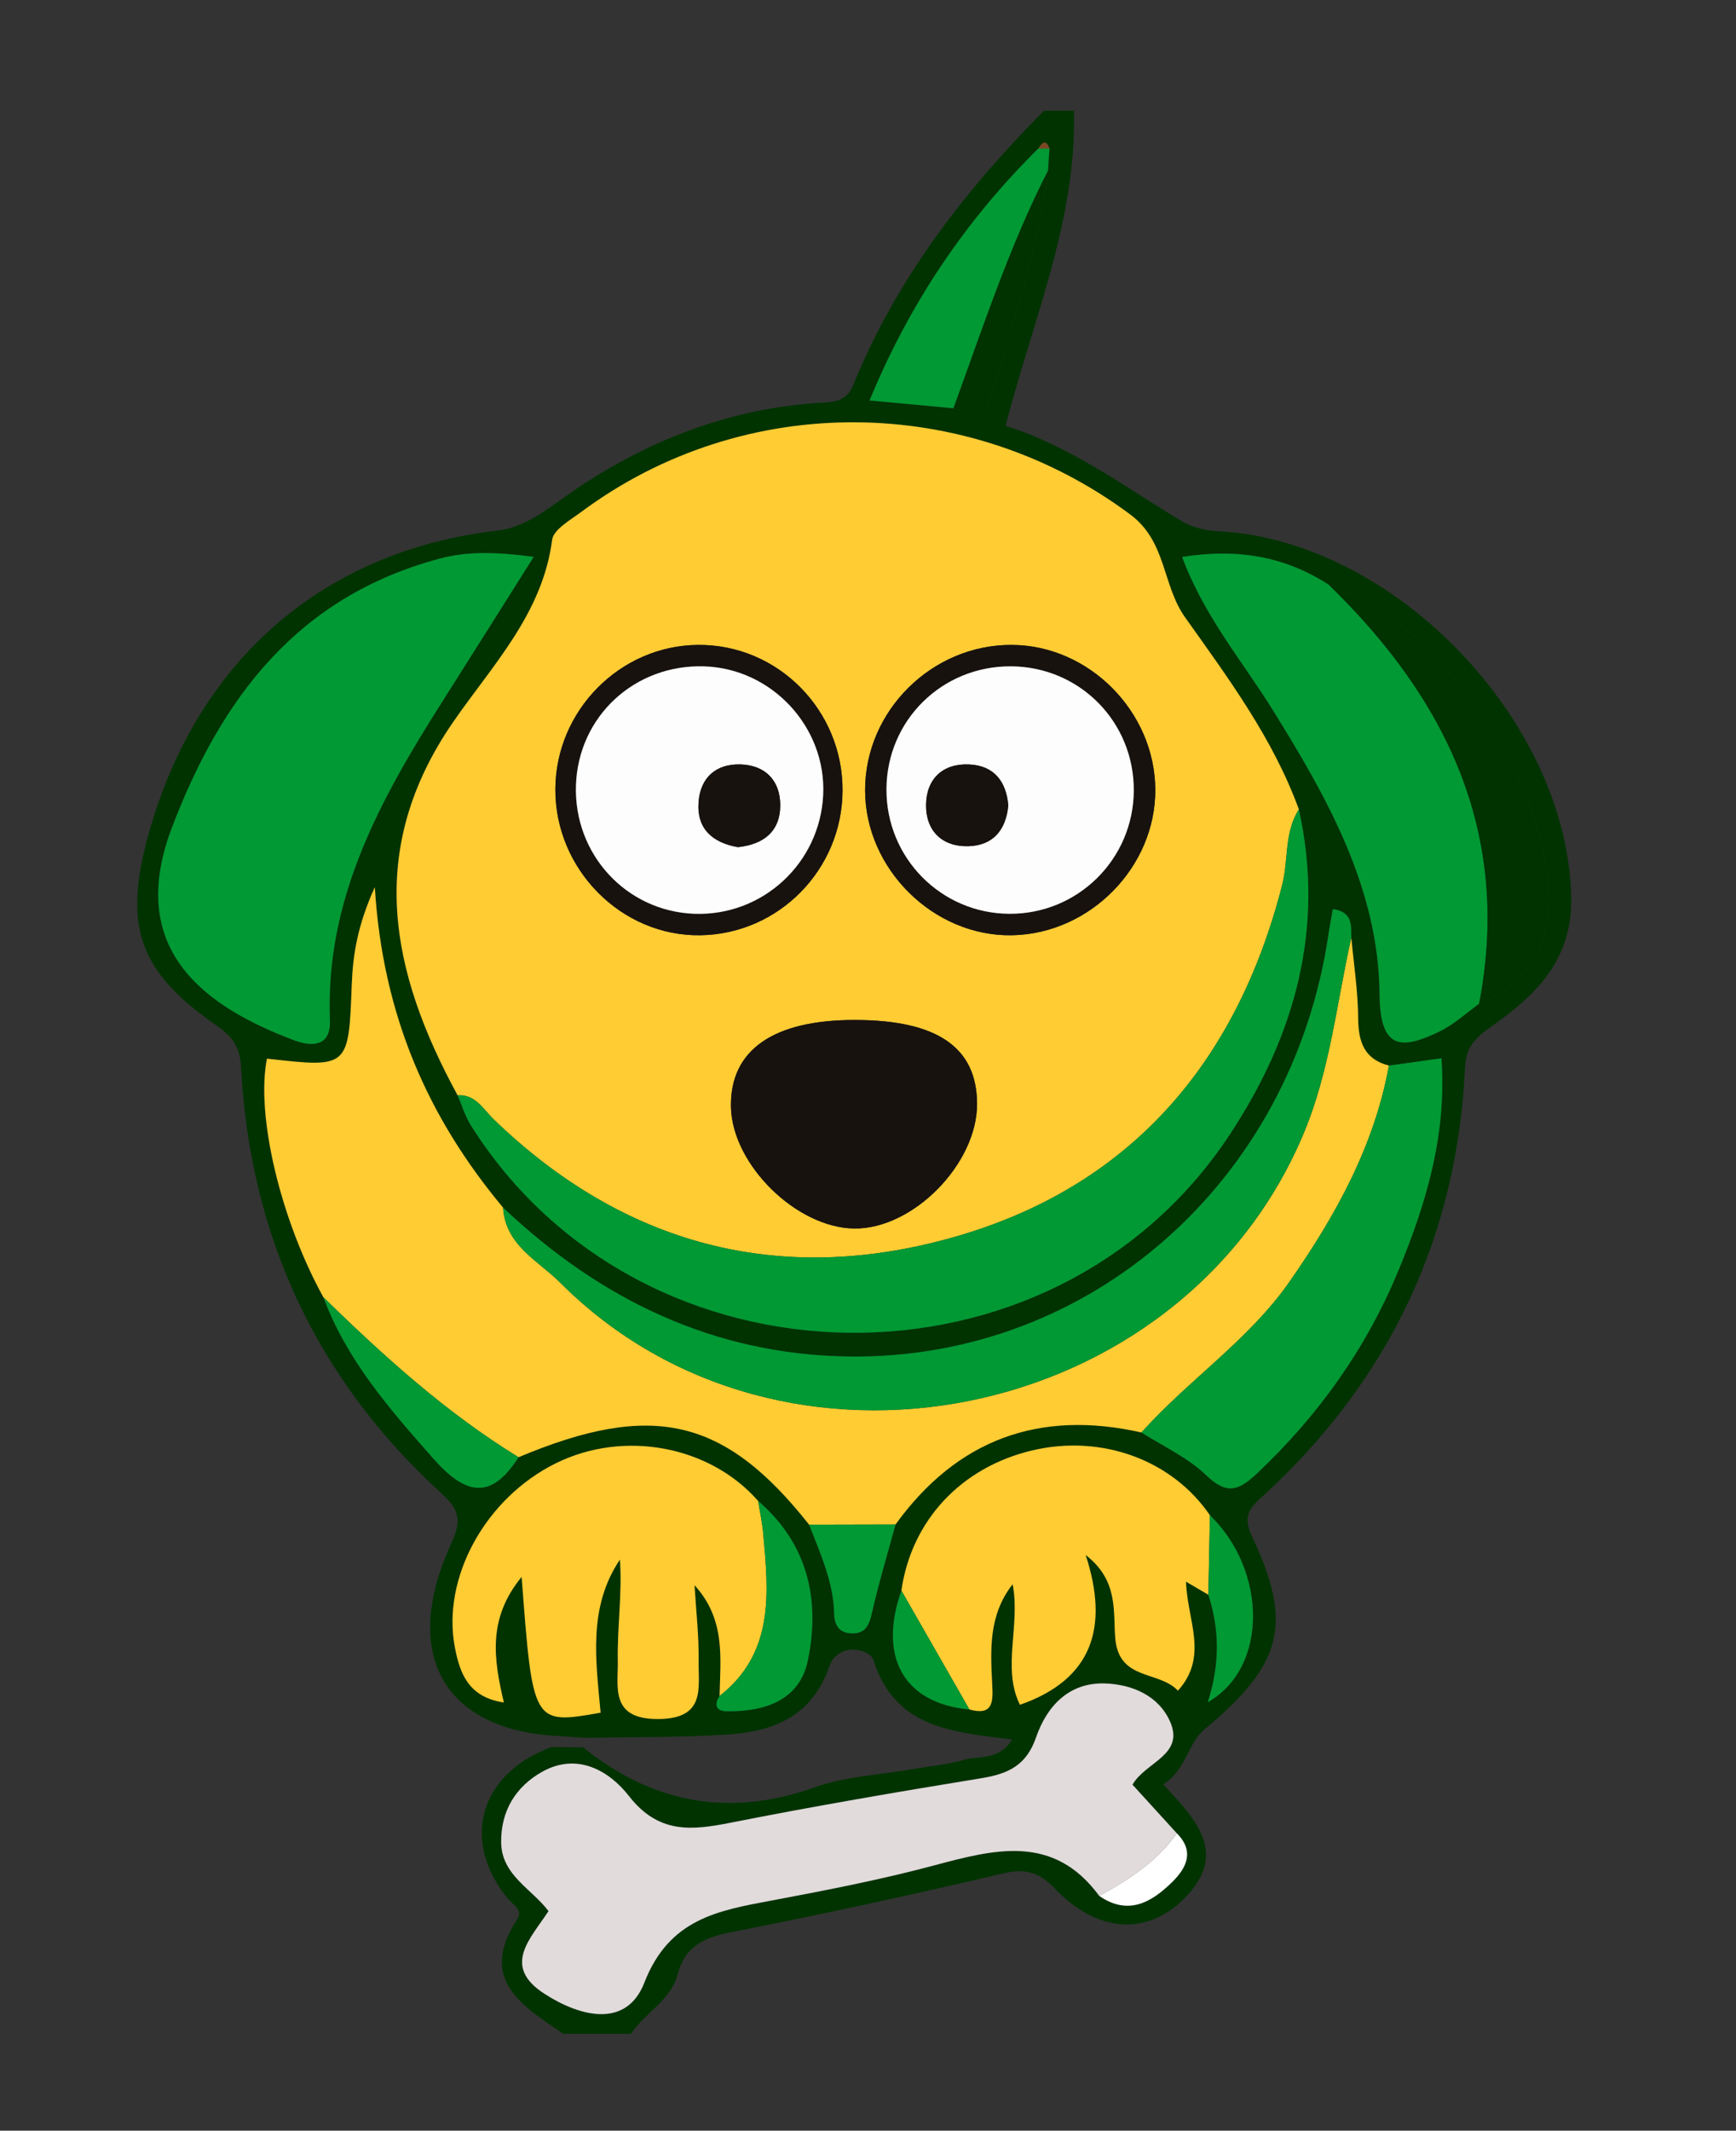<?xml version="1.0" encoding="utf-8"?>
<!-- Generator: Adobe Illustrator 16.0.0, SVG Export Plug-In . SVG Version: 6.00 Build 0)  -->
<!DOCTYPE svg PUBLIC "-//W3C//DTD SVG 1.1//EN" "http://www.w3.org/Graphics/SVG/1.1/DTD/svg11.dtd">
<svg version="1.1" id="Calque_1" xmlns="http://www.w3.org/2000/svg" xmlns:xlink="http://www.w3.org/1999/xlink" x="0px" y="0px"
	 width="185px" height="227px" viewBox="0 0 185 227" enable-background="new 0 0 185 227" xml:space="preserve">
<rect x="0" y="0" width="185" height="227" fill="#333333" stroke="none"/>
<g>
	<path fill-rule="evenodd" clip-rule="evenodd" fill="#003300" d="M114.447,11.8c0.298,11.661-4.373,22.269-7.289,33.564
		c6.906,2.181,12.592,6.417,18.604,10.065c1.31,0.794,2.626,1.085,4.133,1.167c18.8,1.015,37.138,20.287,37.542,38.947
		c0.146,6.772-3.771,10.488-8.564,13.857c-1.604,1.127-2.643,2.102-2.748,4.344c-0.852,18.042-8.058,33.178-21.312,45.43
		c-1.384,1.279-2.553,2.067-1.385,4.536c4.469,9.448,3.15,13.676-5.112,20.573c-1.724,1.439-1.933,4.321-4.354,5.813
		c3.393,3.683,7.09,7.354,2.181,12.222c-3.959,3.926-9.214,3.604-13.716-1.097c-1.708-1.784-3.146-2.188-5.543-1.626
		c-9.595,2.252-19.23,4.346-28.9,6.243c-2.875,0.564-4.957,1.442-5.761,4.486c-0.737,2.787-3.483,4.108-4.994,6.353
		c-2.401,0-4.802,0-7.203,0c-4.33-2.973-9.133-5.727-4.915-12.188c0.685-1.05-0.517-1.611-1.064-2.293
		c-4.976-6.184-2.896-13.266,4.714-16.061c1.119,0.007,2.242,0.013,3.364,0.02c7.458,5.998,15.586,7.499,24.737,4.251
		c3.294-1.171,6.952-1.318,10.444-1.93c1.812-0.318,3.667-0.484,5.425-0.99c1.578-0.453,3.65,0.141,5.142-2.158
		c-6.388-0.807-12.473-1.196-14.785-8.436c-0.417-1.305-3.82-1.944-4.715,0.651c-1.828,5.301-5.928,6.927-10.807,7.246
		c-5.031,0.33-10.089,0.254-15.135,0.355c-1.253-0.081-2.507-0.162-3.76-0.243c-11.663-0.955-15.889-8.991-10.538-20.577
		c1.124-2.435,0.737-3.553-1.109-5.241c-13.334-12.194-20.402-27.428-21.339-45.444c-0.113-2.188-0.996-3.256-2.649-4.406
		c-8.261-5.748-9.911-10.534-7.233-20.259c5.102-18.53,18.593-30.282,37.17-32.44c3.32-0.386,5.778-2.664,8.38-4.41
		c8.047-5.399,16.76-8.707,26.462-9.237c1.446-0.079,2.489-0.346,3.108-1.867c4.577-11.26,11.835-20.671,20.324-29.219
		C112.313,11.8,113.38,11.8,114.447,11.8z M110.647,15.825c-7.725,7.642-13.685,16.426-17.981,26.839
		c3.421,0.318,6.183,0.575,8.945,0.832c1.694,0.793,3.129,1.266,3.919-1.262c2.47-7.91,5.127-15.764,6.149-24.04
		c0.054-0.789,0.106-1.577,0.159-2.366C111.443,14.732,111.046,15.237,110.647,15.825z M128.769,169.899
		c1.173,3.619,1.271,7.304-0.059,11.45c6.521-3.721,6.251-14.123,0.229-19.915c-4.023-5.896-11.533-8.646-18.901-6.918
		c-7.596,1.78-12.91,7.461-13.979,14.943c-2.512,7.115,0.297,12.022,7.249,12.665c2.471,0.675,2.532-0.732,2.433-2.604
		c-0.195-3.706-0.411-7.459,2.172-10.738c0.859,4.367-1.169,8.935,0.78,12.84c7.768-2.711,9.498-8.309,7.003-15.959
		c3.506,2.711,2.921,5.995,3.152,8.84c0.374,4.603,4.634,3.437,6.681,5.616c3.317-3.68,0.973-7.517,0.862-11.611
		C127.496,169.155,128.133,169.527,128.769,169.899z M76.682,180.69c-0.616,0.913-0.365,1.605,0.706,1.623
		c4.052,0.064,7.811-1.114,8.705-5.427c1.335-6.443-0.002-12.421-5.3-16.976c-5.152-5.891-14.303-7.599-21.549-4.021
		c-7.529,3.718-12.196,12.232-10.762,19.65c0.541,2.8,1.469,5.271,5.213,5.839c-1.082-4.617-1.765-8.926,1.896-13.384
		c1.188,15.742,1.188,15.742,8.415,14.471c-0.505-5.532-1.366-11.23,2.058-16.311c0.259,3.635-0.298,7.221-0.225,10.795
		c0.055,2.719-0.884,6.214,4.288,6.189c5.086-0.023,4.285-3.26,4.325-6.161c0.037-2.695-0.277-5.395-0.437-8.093
		C77.343,172.526,76.774,176.646,76.682,180.69z M157.627,106.936c3.749-1.412,6.304-4.244,7.079-7.946
		c2.548-12.163-10.762-33.038-23.079-36.673c-4.627-3-9.629-3.929-15.651-2.979c2.354,6.345,6.439,11.114,9.684,16.341
		c5.81,9.36,11.258,18.973,11.356,30.286c0.053,5.977,2.409,5.849,6.414,3.916C154.948,109.146,156.234,107.931,157.627,106.936z
		 M117.144,201.987c3.088,2.127,5.563,0.694,7.773-1.481c1.525-1.502,2.409-3.262,0.495-5.186c-1.576-1.729-3.152-3.46-4.722-5.182
		c1.344-2.406,5.588-3.146,4-6.729c-1.214-2.741-4.015-3.957-6.92-4.056c-3.881-0.133-6.223,2.451-7.355,5.737
		c-1.042,3.023-3.001,3.897-5.833,4.359c-8.906,1.451-17.806,2.975-26.656,4.728c-4.215,0.836-7.734,1.229-10.9-2.831
		c-2.066-2.65-5.471-4.685-9.221-2.597c-2.826,1.573-4.447,4.174-4.394,7.561c0.054,3.487,3.267,4.92,5.043,7.297
		c-1.929,2.959-5.019,5.856-0.414,8.818c3.844,2.474,8.73,3.676,10.627-1.198c2.646-6.801,7.831-7.677,13.576-8.753
		c5.757-1.08,11.524-2.198,17.18-3.705C105.934,197.033,112.244,195.313,117.144,201.987z M121.646,152.612
		c2.326,1.493,4.948,2.68,6.899,4.561c2.24,2.159,3.504,1.609,5.49-0.271c6.47-6.127,11.53-13.22,14.933-21.405
		c2.983-7.179,5.234-14.584,4.641-22.75c-2.219,0.31-3.907,0.545-5.597,0.78c-2.646-0.688-3.262-2.536-3.278-5.064
		c-0.02-2.86-0.468-5.717-0.729-8.576c-0.043-1.276,0.199-2.719-1.969-3.029c-0.161,0.921-0.332,1.783-0.459,2.65
		c-3.854,26.325-25.384,45.395-51.192,45.013c-14.352-0.211-26.448-6.091-36.772-15.861c-7.987-9.564-12.834-20.469-13.671-34.14
		c-1.858,4.101-2.335,7.213-2.456,10.397c-0.334,8.859-0.326,8.859-9.038,7.869c-1.191,6.032,1.434,17.122,6.019,25.432
		c2.491,6.695,7.062,11.92,11.715,17.181c3.396,3.838,6.12,4.508,9.078-0.148c14.272-5.995,21.947-4.215,30.965,7.185
		c1.176,3.06,2.583,6.055,2.662,9.425c0.027,1.183,0.448,2.071,1.778,2.151c1.485,0.088,1.937-0.764,2.244-2.128
		c0.718-3.185,1.67-6.316,2.527-9.47C102,153.334,110.771,150.158,121.646,152.612z M48.761,116.682
		c0.473,1.084,0.813,2.251,1.437,3.24c18.238,28.92,61.873,29.556,80.762,1.091c6.993-10.541,10.278-22.05,7.458-34.779
		c-2.759-7.577-7.539-14.006-12.128-20.463c-2.448-3.445-1.96-8.066-5.836-10.954c-17.347-12.923-41.141-13.189-58.528-0.265
		c-1.162,0.863-2.942,1.861-3.086,2.972c-1.02,7.878-6.423,13.411-10.563,19.422C38.914,90.541,41.593,103.53,48.761,116.682z
		 M56.876,59.323c-4.237-0.546-7.134-0.578-10.004,0.187c-15.108,4.025-23.305,14.826-28.575,28.731
		c-5.002,13.197,3.943,19.14,12.975,22.563c1.643,0.622,4.01,0.964,3.887-2.149c-0.512-12.96,5.437-23.612,12.06-34.038
		C50.312,69.748,53.38,64.861,56.876,59.323z"/>
	<path fill-rule="evenodd" clip-rule="evenodd" fill="#FFCC33" d="M48.761,116.682c-7.168-13.152-9.847-26.141-0.485-39.735
		c4.139-6.011,9.542-11.543,10.563-19.422c0.144-1.111,1.924-2.109,3.086-2.972c17.388-12.924,41.182-12.659,58.528,0.265
		c3.876,2.888,3.388,7.508,5.836,10.954c4.589,6.457,9.369,12.886,12.128,20.462c-1.575,2.464-1.1,5.381-1.773,8.023
		c-4.843,18.994-16.253,32.319-35.292,37.629c-18.364,5.12-34.879,0.763-48.755-12.646C51.49,118.17,50.675,116.574,48.761,116.682z
		 M91.112,108.666c-8.728-0.013-13.34,3.223-13.216,9.271c0.125,6.12,6.951,12.854,13.122,12.946
		c6.256,0.093,13.127-6.875,13.104-13.29C104.101,111.576,99.878,108.678,91.112,108.666z M89.787,84.223
		c0.034-8.592-6.918-15.591-15.412-15.515c-8.312,0.074-15.161,7.006-15.191,15.375c-0.032,8.55,7.049,15.68,15.45,15.558
		C82.99,99.518,89.754,92.637,89.787,84.223z M123.116,84.124c-0.042-8.304-7.059-15.379-15.289-15.417
		c-8.511-0.039-15.641,7.018-15.637,15.478c0.003,8.41,7.327,15.623,15.689,15.454C116.18,99.47,123.157,92.364,123.116,84.124z"/>
	<path fill-rule="evenodd" clip-rule="evenodd" fill="#FFCC33" d="M86.225,162.434c-9.019-11.399-16.693-13.18-30.965-7.185
		c-7.708-4.729-14.354-10.754-20.793-17.032c-4.585-8.311-7.21-19.4-6.019-25.432c8.712,0.99,8.704,0.99,9.038-7.869
		c0.121-3.184,0.598-6.296,2.456-10.397c0.836,13.67,5.684,24.575,13.671,34.14c0.235,4.019,3.753,5.653,6.095,7.999
		c23.648,23.681,66.02,15.141,79.128-15.691c2.9-6.823,3.581-14.024,5.169-21.08c0.262,2.859,0.71,5.715,0.729,8.576
		c0.017,2.528,0.633,4.376,3.278,5.064c-1.561,8.57-5.654,15.942-10.573,22.999c-4.374,6.277-10.786,10.475-15.793,16.087
		c-10.875-2.454-19.646,0.722-26.211,9.799C92.364,162.418,89.294,162.426,86.225,162.434z"/>
	<path fill-rule="evenodd" clip-rule="evenodd" fill="#E1DBDB" d="M117.144,201.987c-4.899-6.674-11.21-4.954-17.722-3.218
		c-5.655,1.507-11.423,2.625-17.18,3.705c-5.745,1.076-10.931,1.952-13.576,8.753c-1.896,4.874-6.783,3.672-10.627,1.198
		c-4.605-2.962-1.515-5.859,0.414-8.818c-1.776-2.377-4.989-3.81-5.043-7.297c-0.053-3.387,1.568-5.987,4.394-7.561
		c3.75-2.088,7.155-0.054,9.221,2.597c3.166,4.061,6.686,3.667,10.9,2.831c8.851-1.753,17.75-3.276,26.656-4.728
		c2.832-0.462,4.791-1.336,5.833-4.359c1.133-3.286,3.475-5.87,7.355-5.737c2.905,0.099,5.706,1.314,6.92,4.056
		c1.588,3.583-2.656,4.323-4,6.729c1.569,1.722,3.146,3.452,4.721,5.179C123.286,198.322,120.297,200.257,117.144,201.987z"/>
	<path fill-rule="evenodd" clip-rule="evenodd" fill="#009933" d="M56.876,59.323c-3.496,5.538-6.564,10.424-9.658,15.294
		c-6.623,10.425-12.571,21.078-12.06,34.038c0.123,3.113-2.244,2.771-3.887,2.149c-9.031-3.422-17.977-9.365-12.975-22.563
		c5.27-13.906,13.467-24.707,28.575-28.731C49.742,58.746,52.639,58.777,56.876,59.323z"/>
	<path fill-rule="evenodd" clip-rule="evenodd" fill="#009933" d="M48.761,116.682c1.915-0.107,2.729,1.488,3.836,2.558
		c13.875,13.408,30.391,17.766,48.755,12.646c19.039-5.31,30.449-18.635,35.292-37.629c0.674-2.643,0.198-5.559,1.773-8.023
		c2.82,12.73-0.465,24.24-7.458,34.78c-18.889,28.465-62.523,27.829-80.762-1.091C49.574,118.933,49.233,117.766,48.761,116.682z"/>
	<path fill-rule="evenodd" clip-rule="evenodd" fill="#009933" d="M157.627,106.936c-1.393,0.996-2.679,2.211-4.197,2.944
		c-4.005,1.933-6.361,2.062-6.414-3.916c-0.099-11.313-5.547-20.925-11.356-30.286c-3.244-5.227-7.329-9.996-9.684-16.341
		c6.022-0.95,11.024-0.02,15.651,2.979C154.246,74.576,161.1,88.905,157.627,106.936z"/>
	<path fill-rule="evenodd" clip-rule="evenodd" fill="#FFCC33" d="M76.682,180.69c0.092-4.045,0.661-8.164-2.668-11.804
		c0.16,2.698,0.474,5.397,0.437,8.093c-0.04,2.901,0.761,6.138-4.325,6.161c-5.171,0.024-4.232-3.471-4.288-6.189
		c-0.073-3.574,0.484-7.16,0.225-10.795c-3.424,5.08-2.563,10.778-2.058,16.311c-7.227,1.271-7.227,1.271-8.415-14.471
		c-3.661,4.458-2.978,8.767-1.896,13.384c-3.744-0.567-4.672-3.039-5.213-5.839c-1.435-7.418,3.232-15.933,10.762-19.65
		c7.246-3.578,16.396-1.87,21.549,4.021c0.185,1.161,0.439,2.316,0.544,3.484C81.904,169.726,82.548,176.088,76.682,180.69z"/>
	<path fill-rule="evenodd" clip-rule="evenodd" fill="#FFCC33" d="M96.059,169.46c1.068-7.482,6.383-13.163,13.979-14.943
		c7.368-1.728,14.878,1.022,18.9,6.918c-0.057,2.822-0.113,5.644-0.169,8.465c-0.636-0.372-1.272-0.744-2.378-1.391
		c0.11,4.095,2.455,7.932-0.862,11.611c-2.047-2.18-6.307-1.014-6.681-5.616c-0.231-2.845,0.354-6.129-3.152-8.84
		c2.495,7.65,0.765,13.248-7.003,15.959c-1.949-3.905,0.079-8.473-0.78-12.84c-2.583,3.279-2.367,7.032-2.172,10.738
		c0.1,1.871,0.038,3.278-2.434,2.604C100.891,177.904,98.475,173.682,96.059,169.46z"/>
	<path fill-rule="evenodd" clip-rule="evenodd" fill="#009933" d="M144.005,99.886c-1.588,7.056-2.269,14.256-5.169,21.08
		c-13.108,30.832-55.479,39.372-79.128,15.691c-2.342-2.346-5.86-3.98-6.095-7.999c10.324,9.771,22.42,15.65,36.772,15.861
		c25.809,0.382,47.339-18.688,51.192-45.013c0.127-0.867,0.298-1.729,0.459-2.65C144.204,97.167,143.962,98.61,144.005,99.886z"/>
	<path fill-rule="evenodd" clip-rule="evenodd" fill="#009933" d="M121.646,152.612c5.007-5.612,11.419-9.81,15.793-16.087
		c4.919-7.057,9.013-14.429,10.573-22.999c1.689-0.235,3.378-0.471,5.597-0.78c0.594,8.166-1.657,15.571-4.641,22.75
		c-3.402,8.186-8.463,15.278-14.933,21.405c-1.986,1.881-3.25,2.431-5.49,0.271C126.595,155.292,123.973,154.105,121.646,152.612z"
		/>
	<path fill-rule="evenodd" clip-rule="evenodd" fill="#003300" d="M157.627,106.936c3.473-18.031-3.381-32.359-16-44.62
		c12.317,3.636,25.627,24.511,23.079,36.674C163.931,102.692,161.376,105.523,157.627,106.936z"/>
	<path fill-rule="evenodd" clip-rule="evenodd" fill="#009933" d="M111.839,15.828c-0.053,0.789-0.105,1.577-0.157,2.365
		c-4.148,8.119-6.952,16.773-10.07,25.303c-2.763-0.256-5.524-0.513-8.945-0.832c4.297-10.413,10.257-19.197,17.98-26.839
		C111.043,15.826,111.44,15.827,111.839,15.828z"/>
	<path fill-rule="evenodd" clip-rule="evenodd" fill="#009933" d="M34.466,138.217c6.439,6.278,13.085,12.303,20.793,17.032
		c-2.958,4.656-5.683,3.986-9.078,0.148C41.528,150.137,36.958,144.912,34.466,138.217z"/>
	<path fill-rule="evenodd" clip-rule="evenodd" fill="#009933" d="M76.682,180.69c5.866-4.603,5.222-10.965,4.655-17.295
		c-0.104-1.168-0.359-2.323-0.544-3.484c5.298,4.555,6.635,10.532,5.3,16.976c-0.894,4.313-4.653,5.491-8.705,5.427
		C76.317,182.296,76.066,181.604,76.682,180.69z"/>
	<path fill-rule="evenodd" clip-rule="evenodd" fill="#003300" d="M101.611,43.496c3.118-8.53,5.922-17.185,10.07-25.303
		c-1.024,8.277-3.682,16.131-6.151,24.041C104.74,44.762,103.306,44.289,101.611,43.496z"/>
	<path fill-rule="evenodd" clip-rule="evenodd" fill="#009933" d="M128.769,169.899c0.056-2.821,0.112-5.643,0.169-8.465
		c6.023,5.792,6.294,16.194-0.228,19.915C130.04,177.203,129.941,173.519,128.769,169.899z"/>
	<path fill-rule="evenodd" clip-rule="evenodd" fill="#009933" d="M86.225,162.434c3.07-0.008,6.14-0.016,9.211-0.022
		c-0.856,3.154-1.809,6.286-2.526,9.471c-0.308,1.364-0.759,2.216-2.244,2.128c-1.331-0.08-1.751-0.969-1.778-2.151
		C88.808,168.488,87.4,165.493,86.225,162.434z"/>
	<path fill-rule="evenodd" clip-rule="evenodd" fill="#009933" d="M96.059,169.46c2.416,4.222,4.832,8.444,7.248,12.666
		C96.355,181.482,93.547,176.575,96.059,169.46z"/>
	<path fill-rule="evenodd" clip-rule="evenodd" fill="#FFFFFF" d="M117.144,201.987c3.153-1.73,6.143-3.665,8.268-6.67
		c1.915,1.927,1.031,3.687-0.494,5.188C122.707,202.682,120.231,204.114,117.144,201.987z"/>
	<path fill-rule="evenodd" clip-rule="evenodd" fill="#7B4A25" d="M111.839,15.828c-0.398-0.001-0.796-0.001-1.192-0.002
		C111.046,15.237,111.443,14.732,111.839,15.828z"/>
	<path fill-rule="evenodd" clip-rule="evenodd" fill="#18120F" d="M91.112,108.666c8.766,0.012,12.988,2.91,13.01,8.927
		c0.023,6.415-6.848,13.383-13.104,13.29c-6.171-0.092-12.997-6.826-13.122-12.946C77.772,111.889,82.385,108.653,91.112,108.666z"
		/>
	<path fill-rule="evenodd" clip-rule="evenodd" fill="#18120F" d="M89.787,84.223c-0.033,8.414-6.797,15.295-15.154,15.417
		c-8.401,0.123-15.481-7.007-15.45-15.558c0.03-8.369,6.88-15.301,15.191-15.375C82.869,68.632,89.821,75.631,89.787,84.223z
		 M75.038,70.993c-7.401-0.23-13.398,5.32-13.659,12.64c-0.262,7.355,5.346,13.453,12.619,13.72
		c7.265,0.266,13.389-5.391,13.726-12.681C88.057,77.468,82.259,71.217,75.038,70.993z"/>
	<path fill-rule="evenodd" clip-rule="evenodd" fill="#18120F" d="M123.116,84.124c0.041,8.24-6.937,15.346-15.236,15.515
		c-8.362,0.169-15.687-7.043-15.689-15.454c-0.004-8.46,7.126-15.517,15.637-15.478C116.058,68.745,123.074,75.82,123.116,84.124z
		 M107.564,97.354c7.293,0.042,13.221-5.823,13.261-13.118c0.04-7.333-5.771-13.21-13.098-13.248
		c-7.346-0.037-13.226,5.765-13.26,13.083C94.434,91.388,100.276,97.313,107.564,97.354z"/>
	<path fill-rule="evenodd" clip-rule="evenodd" fill="#FDFDFD" d="M75.038,70.993c7.221,0.224,13.019,6.476,12.686,13.679
		c-0.337,7.29-6.461,12.947-13.726,12.681c-7.272-0.268-12.881-6.365-12.619-13.72C61.64,76.313,67.637,70.763,75.038,70.993z
		 M78.629,90.253c2.765-0.286,4.541-1.698,4.519-4.521c-0.021-2.593-1.609-4.212-4.23-4.292c-2.615-0.081-4.284,1.401-4.474,4.019
		C74.237,88.318,75.943,89.774,78.629,90.253z"/>
	<path fill-rule="evenodd" clip-rule="evenodd" fill="#FDFDFD" d="M107.564,97.354c-7.288-0.041-13.131-5.967-13.097-13.282
		c0.034-7.319,5.914-13.12,13.26-13.083c7.327,0.038,13.138,5.915,13.098,13.248C120.785,91.531,114.857,97.396,107.564,97.354z
		 M107.45,85.814c-0.214-2.566-1.522-4.247-4.161-4.37c-2.854-0.132-4.572,1.572-4.602,4.303c-0.028,2.734,1.678,4.481,4.513,4.405
		C105.813,90.082,107.202,88.44,107.45,85.814z"/>
	<path fill-rule="evenodd" clip-rule="evenodd" fill="#18120F" d="M78.629,90.253c-2.686-0.479-4.392-1.935-4.185-4.793
		c0.189-2.618,1.859-4.1,4.474-4.019c2.621,0.08,4.209,1.699,4.23,4.292C83.17,88.555,81.394,89.967,78.629,90.253z"/>
	<path fill-rule="evenodd" clip-rule="evenodd" fill="#18120F" d="M107.45,85.814c-0.248,2.626-1.638,4.267-4.25,4.338
		c-2.835,0.077-4.541-1.671-4.513-4.405c0.029-2.731,1.747-4.435,4.602-4.303C105.928,81.567,107.236,83.249,107.45,85.814z"/>
</g>
</svg>
